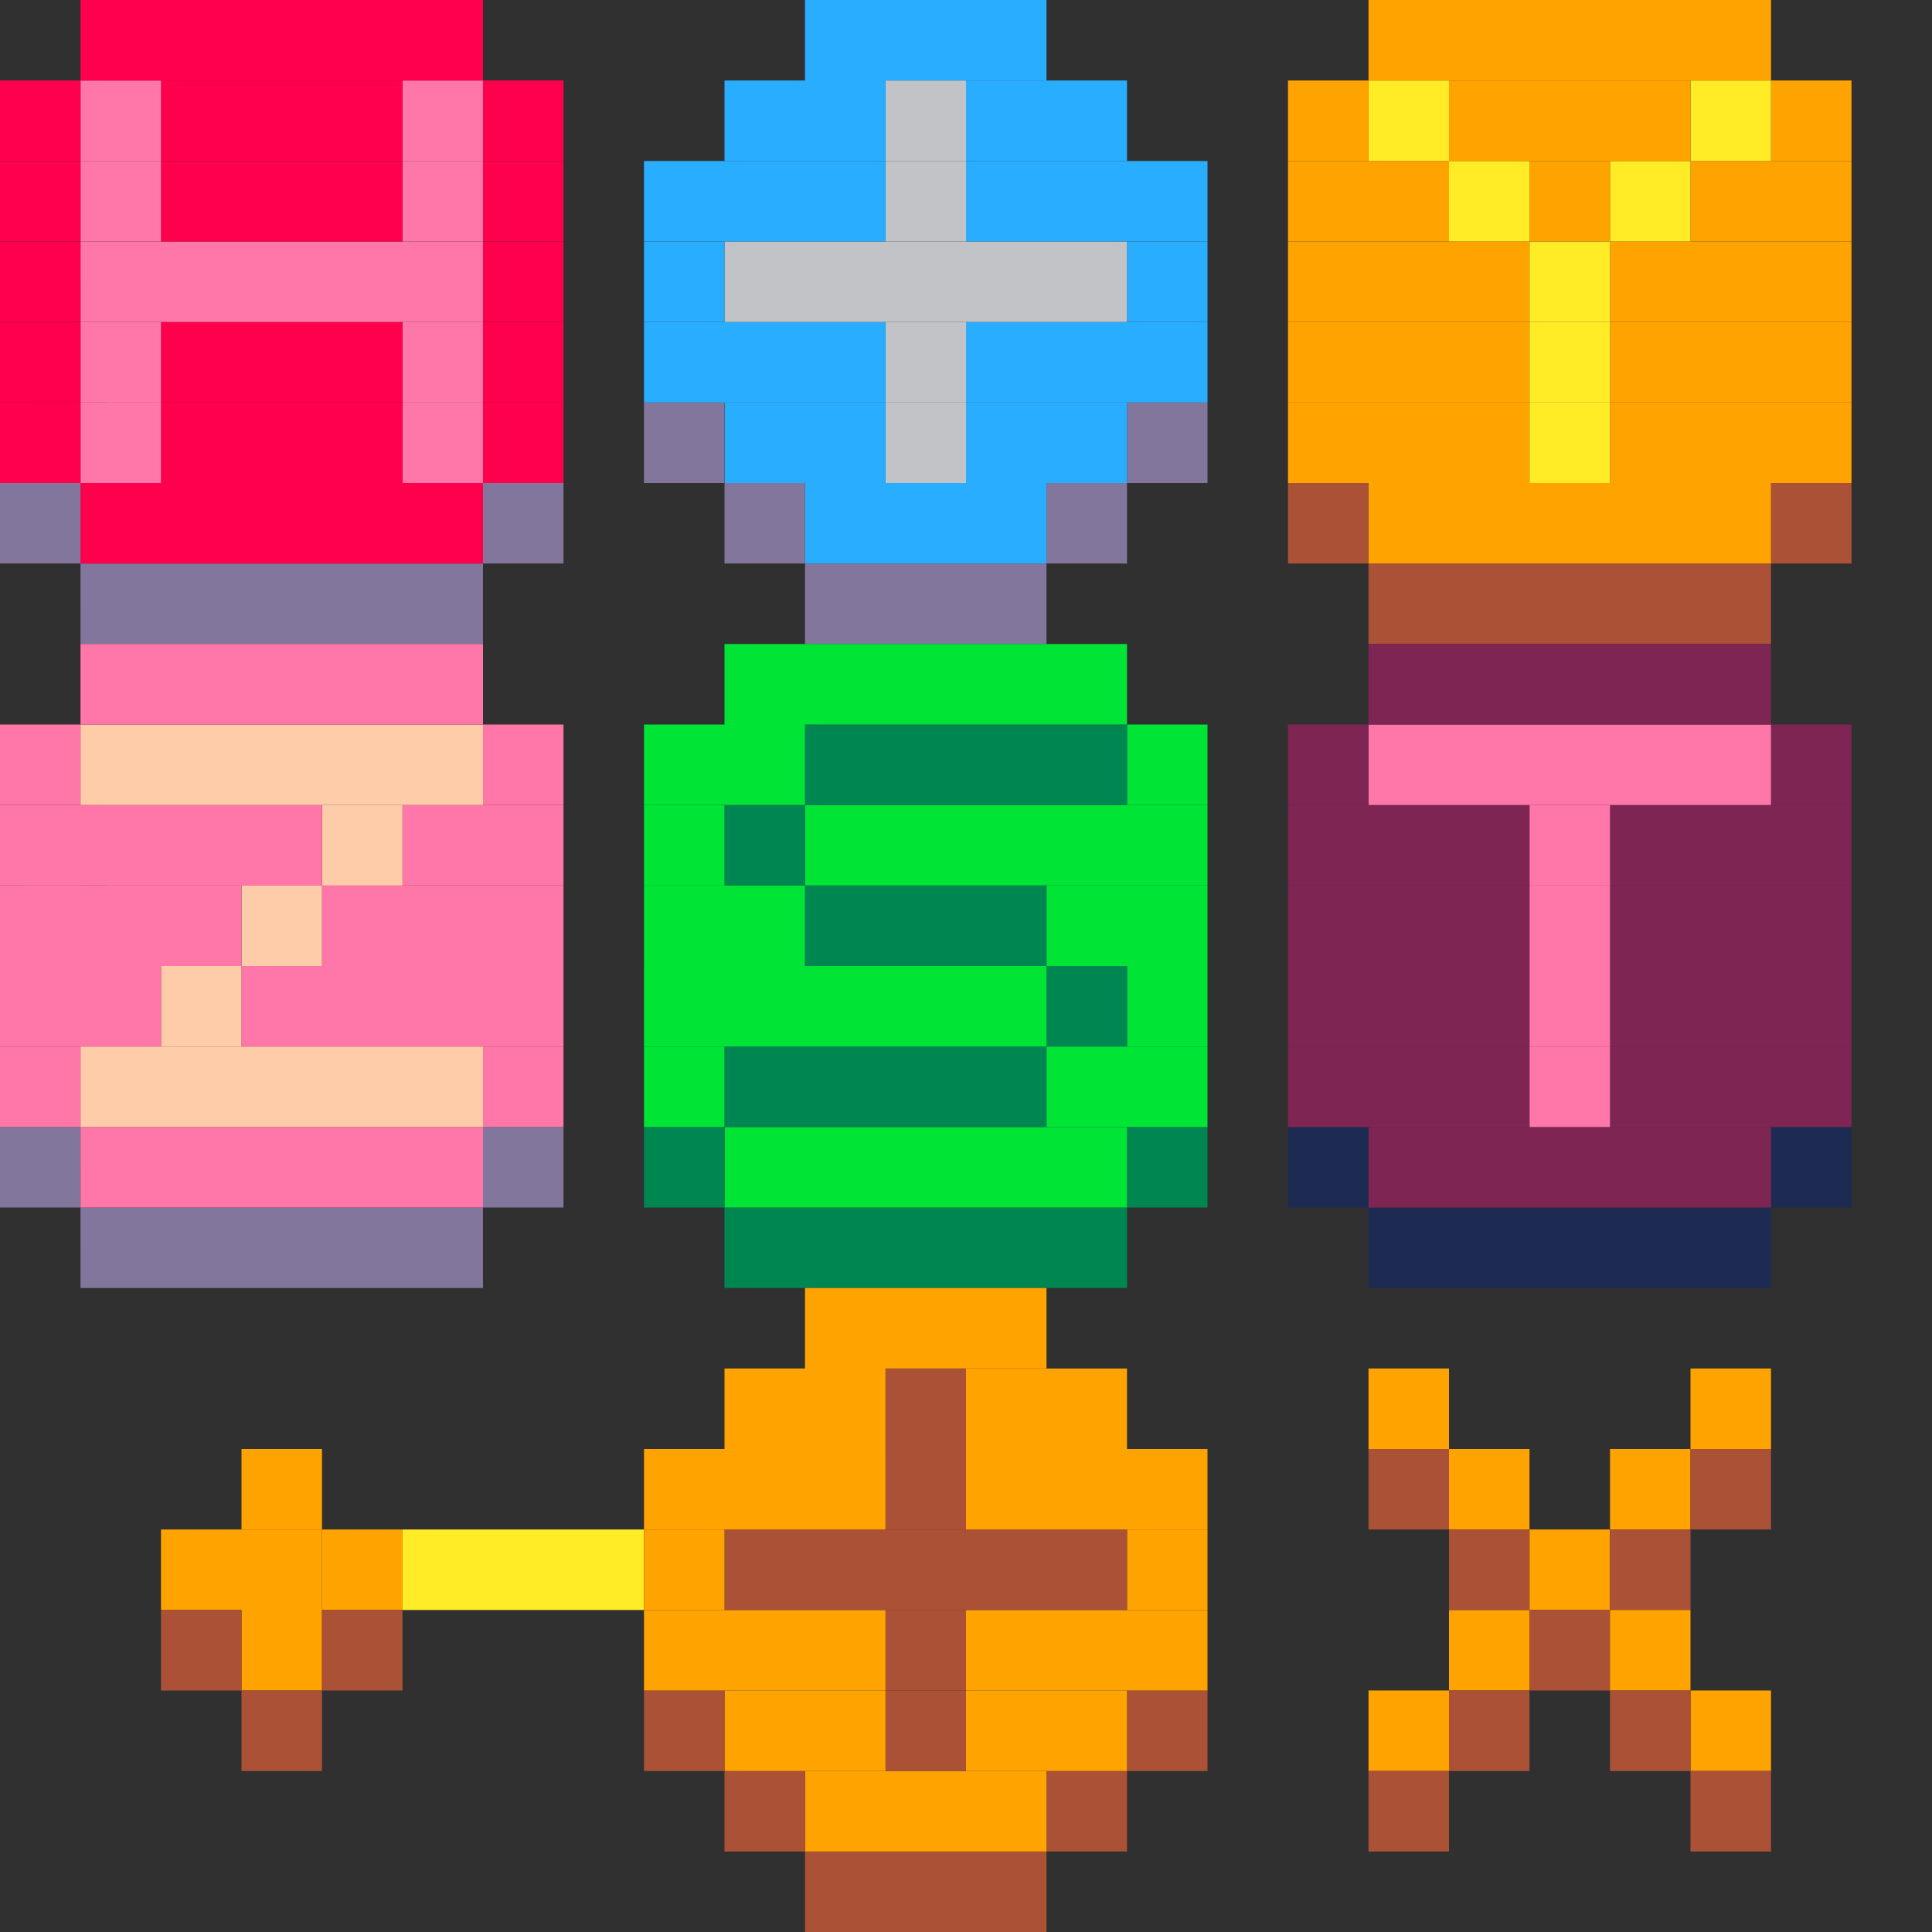<svg xmlns="http://www.w3.org/2000/svg" width="192" height="192" fill="none"><g clip-path="url(#a)"><path fill="#303030" d="M0 0h192v192H0z"/><g clip-path="url(#b)"><path fill="#83769C" d="M40 56h8v8h-8zm-8 0h8v8h-8zm-8 0h8v8h-8zm-8 0h8v8h-8zm-8 0h8v8H8zm40-8h8v8h-8z"/><path fill="#FF004D" d="M40 48h8v8h-8zm-8 0h8v8h-8zm-8 0h8v8h-8zm-8 0h8v8h-8zm-8 0h8v8H8z"/><path fill="#83769C" d="M0 48h8v8H0z"/><path fill="#FF004D" d="M48 40h8v8h-8z"/><path fill="#FF77A8" d="M40 40h8v8h-8z"/><path fill="#FF004D" d="M32 40h8v8h-8zm-8 0h8v8h-8zm-8 0h8v8h-8z"/><path fill="#FF77A8" d="M8 40h8v8H8z"/><path fill="#FF004D" d="M0 40h8v8H0zm48-8h8v8h-8z"/><path fill="#FF77A8" d="M40 32h8v8h-8z"/><path fill="#FF004D" d="M32 32h8v8h-8zm-8 0h8v8h-8zm-8 0h8v8h-8z"/><path fill="#FF77A8" d="M8 32h8v8H8z"/><path fill="#FF004D" d="M0 32h8v8H0zm48-8h8v8h-8z"/><path fill="#FF77A8" d="M40 24h8v8h-8zm-8 0h8v8h-8zm-8 0h8v8h-8zm-8 0h8v8h-8zm-8 0h8v8H8z"/><path fill="#FF004D" d="M0 24h8v8H0zm48-8h8v8h-8z"/><path fill="#FF77A8" d="M40 16h8v8h-8z"/><path fill="#FF004D" d="M32 16h8v8h-8zm-8 0h8v8h-8zm-8 0h8v8h-8z"/><path fill="#FF77A8" d="M8 16h8v8H8z"/><path fill="#FF004D" d="M0 16h8v8H0zm48-8h8v8h-8z"/><path fill="#FF77A8" d="M40 8h8v8h-8z"/><path fill="#FF004D" d="M32 8h8v8h-8zm-8 0h8v8h-8zm-8 0h8v8h-8z"/><path fill="#FF77A8" d="M8 8h8v8H8z"/><path fill="#FF004D" d="M0 8h8v8H0zm40-8h8v8h-8zm-8 0h8v8h-8zm-8 0h8v8h-8zm-8 0h8v8h-8zM8 0h8v8H8z"/><path fill="#83769C" d="M96 56h8v8h-8zm-8 0h8v8h-8zm-8 0h8v8h-8zm24-8h8v8h-8z"/><path fill="#29ADFF" d="M96 48h8v8h-8zm-8 0h8v8h-8zm-8 0h8v8h-8z"/><path fill="#83769C" d="M72 48h8v8h-8z"/><path fill="#1D2B53" d="M112 40h8v8h-8z"/><path fill="#83769C" d="M112 40h8v8h-8z"/><path fill="#29ADFF" d="M104 40h8v8h-8zm-8 0h8v8h-8z"/><path fill="#C2C3C7" d="M88 40h8v8h-8z"/><path fill="#29ADFF" d="M80 40h8v8h-8zm-8 0h8v8h-8z"/><path fill="#1D2B53" d="M64 40h8v8h-8z"/><path fill="#83769C" d="M64 40h8v8h-8z"/><path fill="#29ADFF" d="M112 32h8v8h-8zm-8 0h8v8h-8zm-8 0h8v8h-8z"/><path fill="#C2C3C7" d="M88 32h8v8h-8z"/><path fill="#29ADFF" d="M80 32h8v8h-8zm-8 0h8v8h-8zm-8 0h8v8h-8zm48-8h8v8h-8z"/><path fill="#C2C3C7" d="M104 24h8v8h-8zm-8 0h8v8h-8zm-8 0h8v8h-8zm-8 0h8v8h-8zm-8 0h8v8h-8z"/><path fill="#29ADFF" d="M64 24h8v8h-8zm48-8h8v8h-8zm-8 0h8v8h-8zm-8 0h8v8h-8z"/><path fill="#C2C3C7" d="M88 16h8v8h-8z"/><path fill="#29ADFF" d="M80 16h8v8h-8zm-8 0h8v8h-8zm-8 0h8v8h-8zm40-8h8v8h-8zm-8 0h8v8h-8z"/><path fill="#C2C3C7" d="M88 8h8v8h-8z"/><path fill="#29ADFF" d="M80 8h8v8h-8zm-8 0h8v8h-8zm24-8h8v8h-8zm-8 0h8v8h-8zm-8 0h8v8h-8z"/><path fill="#AB5236" d="M168 56h8v8h-8zm-8 0h8v8h-8zm-8 0h8v8h-8zm-8 0h8v8h-8zm-8 0h8v8h-8zm40-8h8v8h-8z"/><path fill="#FFA300" d="M168 48h8v8h-8zm-8 0h8v8h-8zm-8 0h8v8h-8zm-8 0h8v8h-8zm-8 0h8v8h-8z"/><path fill="#AB5236" d="M128 48h8v8h-8z"/><path fill="#FFA300" d="M176 40h8v8h-8zm-8 0h8v8h-8zm-8 0h8v8h-8z"/><path fill="#FFEC27" d="M152 40h8v8h-8z"/><path fill="#FFA300" d="M144 40h8v8h-8zm-8 0h8v8h-8zm-8 0h8v8h-8zm48-8h8v8h-8zm-8 0h8v8h-8zm-8 0h8v8h-8z"/><path fill="#FFEC27" d="M152 32h8v8h-8z"/><path fill="#FFA300" d="M144 32h8v8h-8zm-8 0h8v8h-8zm-8 0h8v8h-8zm48-8h8v8h-8zm-8 0h8v8h-8zm-8 0h8v8h-8z"/><path fill="#FFEC27" d="M152 24h8v8h-8z"/><path fill="#FFA300" d="M144 24h8v8h-8zm-8 0h8v8h-8zm-8 0h8v8h-8zm48-8h8v8h-8zm-8 0h8v8h-8z"/><path fill="#FFEC27" d="M160 16h8v8h-8z"/><path fill="#FFA300" d="M152 16h8v8h-8z"/><path fill="#FFEC27" d="M144 16h8v8h-8z"/><path fill="#FFA300" d="M136 16h8v8h-8zm-8 0h8v8h-8zm48-8h8v8h-8z"/><path fill="#FFEC27" d="M168 8h8v8h-8z"/><path fill="#FFA300" d="M160 8h8v8h-8zm-8 0h8v8h-8zm-8 0h8v8h-8z"/><path fill="#FFEC27" d="M136 8h8v8h-8z"/><path fill="#FFA300" d="M128 8h8v8h-8zm40-8h8v8h-8zm-8 0h8v8h-8zm-8 0h8v8h-8zm-8 0h8v8h-8zm-8 0h8v8h-8z"/></g><g clip-path="url(#c)"><path fill="#83769C" d="M40 120h8v8h-8zm-8 0h8v8h-8zm-8 0h8v8h-8zm-8 0h8v8h-8zm-8 0h8v8H8zm40-8h8v8h-8z"/><path fill="#FF77A8" d="M40 112h8v8h-8zm-8 0h8v8h-8zm-8 0h8v8h-8zm-8 0h8v8h-8zm-8 0h8v8H8z"/><path fill="#83769C" d="M0 112h8v8H0z"/><path fill="#FF77A8" d="M48 104h8v8h-8z"/><path fill="#FCA" d="M40 104h8v8h-8zm-8 0h8v8h-8zm-8 0h8v8h-8zm-8 0h8v8h-8zm-8 0h8v8H8z"/><path fill="#FF77A8" d="M0 104h8v8H0zm48-8h8v8h-8zm-8 0h8v8h-8zm-8 0h8v8h-8zm-8 0h8v8h-8z"/><path fill="#FCA" d="M16 96h8v8h-8z"/><path fill="#FF77A8" d="M8 96h8v8H8zm-8 0h8v8H0zm48-8h8v8h-8zm-8 0h8v8h-8zm-8 0h8v8h-8z"/><path fill="#FCA" d="M24 88h8v8h-8z"/><path fill="#FF77A8" d="M16 88h8v8h-8zm-8 0h8v8H8zm-8 0h8v8H0zm48-8h8v8h-8zm-8 0h8v8h-8z"/><path fill="#FCA" d="M32 80h8v8h-8z"/><path fill="#FF77A8" d="M24 80h8v8h-8zm-8 0h8v8h-8zm-8 0h8v8H8zm-8 0h8v8H0zm48-8h8v8h-8z"/><path fill="#FCA" d="M40 72h8v8h-8zm-8 0h8v8h-8zm-8 0h8v8h-8zm-8 0h8v8h-8zm-8 0h8v8H8z"/><path fill="#FF77A8" d="M0 72h8v8H0zm40-8h8v8h-8zm-8 0h8v8h-8zm-8 0h8v8h-8zm-8 0h8v8h-8zm-8 0h8v8H8z"/><path fill="#008751" d="M104 120h8v8h-8zm-8 0h8v8h-8zm-8 0h8v8h-8zm-8 0h8v8h-8zm-8 0h8v8h-8zm40-8h8v8h-8z"/><path fill="#00E436" d="M104 112h8v8h-8zm-8 0h8v8h-8zm-8 0h8v8h-8zm-8 0h8v8h-8zm-8 0h8v8h-8z"/><path fill="#008751" d="M64 112h8v8h-8z"/><path fill="#00E436" d="M112 104h8v8h-8zm-8 0h8v8h-8z"/><path fill="#008751" d="M96 104h8v8h-8zm-8 0h8v8h-8zm-8 0h8v8h-8zm-8 0h8v8h-8z"/><path fill="#00E436" d="M64 104h8v8h-8zm48-8h8v8h-8z"/><path fill="#008751" d="M104 96h8v8h-8z"/><path fill="#00E436" d="M96 96h8v8h-8zm-8 0h8v8h-8zm-8 0h8v8h-8zm-8 0h8v8h-8zm-8 0h8v8h-8zm48-8h8v8h-8zm-8 0h8v8h-8z"/><path fill="#008751" d="M96 88h8v8h-8zm-8 0h8v8h-8zm-8 0h8v8h-8z"/><path fill="#00E436" d="M72 88h8v8h-8zm-8 0h8v8h-8zm48-8h8v8h-8zm-8 0h8v8h-8zm-8 0h8v8h-8zm-8 0h8v8h-8zm-8 0h8v8h-8z"/><path fill="#008751" d="M72 80h8v8h-8z"/><path fill="#00E436" d="M64 80h8v8h-8zm48-8h8v8h-8z"/><path fill="#008751" d="M104 72h8v8h-8zm-8 0h8v8h-8zm-8 0h8v8h-8zm-8 0h8v8h-8z"/><path fill="#00E436" d="M72 72h8v8h-8zm-8 0h8v8h-8zm40-8h8v8h-8zm-8 0h8v8h-8zm-8 0h8v8h-8zm-8 0h8v8h-8zm-8 0h8v8h-8z"/><path fill="#1D2B53" d="M168 120h8v8h-8zm-8 0h8v8h-8zm-8 0h8v8h-8zm-8 0h8v8h-8zm-8 0h8v8h-8zm40-8h8v8h-8z"/><path fill="#7E2553" d="M168 112h8v8h-8zm-8 0h8v8h-8zm-8 0h8v8h-8zm-8 0h8v8h-8zm-8 0h8v8h-8z"/><path fill="#1D2B53" d="M128 112h8v8h-8z"/><path fill="#7E2553" d="M176 104h8v8h-8zm-8 0h8v8h-8zm-8 0h8v8h-8z"/><path fill="#FF77A8" d="M152 104h8v8h-8z"/><path fill="#7E2553" d="M144 104h8v8h-8zm-8 0h8v8h-8zm-8 0h8v8h-8zm48-8h8v8h-8zm-8 0h8v8h-8zm-8 0h8v8h-8z"/><path fill="#FF77A8" d="M152 96h8v8h-8z"/><path fill="#7E2553" d="M144 96h8v8h-8zm-8 0h8v8h-8zm-8 0h8v8h-8zm48-8h8v8h-8zm-8 0h8v8h-8zm-8 0h8v8h-8z"/><path fill="#FF77A8" d="M152 88h8v8h-8z"/><path fill="#7E2553" d="M144 88h8v8h-8zm-8 0h8v8h-8zm-8 0h8v8h-8zm48-8h8v8h-8zm-8 0h8v8h-8zm-8 0h8v8h-8z"/><path fill="#FF77A8" d="M152 80h8v8h-8z"/><path fill="#7E2553" d="M144 80h8v8h-8zm-8 0h8v8h-8zm-8 0h8v8h-8zm48-8h8v8h-8z"/><path fill="#FF77A8" d="M168 72h8v8h-8zm-8 0h8v8h-8zm-8 0h8v8h-8zm-8 0h8v8h-8zm-8 0h8v8h-8z"/><path fill="#7E2553" d="M128 72h8v8h-8zm40-8h8v8h-8zm-8 0h8v8h-8zm-8 0h8v8h-8zm-8 0h8v8h-8zm-8 0h8v8h-8z"/></g><g clip-path="url(#d)"><path fill="#FFA300" d="M32 152h8v8h-8z"/><path fill="#FFEC27" d="M40 152h8v8h-8zm8 0h8v8h-8zm8 0h8v8h-8z"/><path fill="#FFA300" d="M24 152h8v8h-8zm0 8h8v8h-8zm-8-8h8v8h-8z"/><path fill="#AB5236" d="M16 160h8v8h-8zm16 0h8v8h-8zm-8 8h8v8h-8z"/><path fill="#FFA300" d="M24 144h8v8h-8z"/><path fill="#AB5236" d="M96 184h8v8h-8zm-8 0h8v8h-8zm-8 0h8v8h-8zm24-8h8v8h-8z"/><path fill="#FFA300" d="M96 176h8v8h-8zm-8 0h8v8h-8zm-8 0h8v8h-8z"/><path fill="#AB5236" d="M72 176h8v8h-8zm40-8h8v8h-8z"/><path fill="#FFA300" d="M104 168h8v8h-8zm-8 0h8v8h-8z"/><path fill="#AB5236" d="M88 168h8v8h-8z"/><path fill="#FFA300" d="M80 168h8v8h-8zm-8 0h8v8h-8z"/><path fill="#AB5236" d="M64 168h8v8h-8z"/><path fill="#FFA300" d="M112 160h8v8h-8zm-8 0h8v8h-8zm-8 0h8v8h-8z"/><path fill="#AB5236" d="M88 160h8v8h-8z"/><path fill="#FFA300" d="M80 160h8v8h-8zm-8 0h8v8h-8zm-8 0h8v8h-8zm48-8h8v8h-8z"/><path fill="#AB5236" d="M104 152h8v8h-8zm-8 0h8v8h-8zm-8 0h8v8h-8zm-8 0h8v8h-8zm-8 0h8v8h-8z"/><path fill="#FFA300" d="M64 152h8v8h-8zm48-8h8v8h-8zm-8 0h8v8h-8zm-8 0h8v8h-8z"/><path fill="#AB5236" d="M88 144h8v8h-8z"/><path fill="#FFA300" d="M80 144h8v8h-8zm-8 0h8v8h-8zm-8 0h8v8h-8zm40-8h8v8h-8zm-8 0h8v8h-8z"/><path fill="#AB5236" d="M88 136h8v8h-8z"/><path fill="#FFA300" d="M80 136h8v8h-8zm-8 0h8v8h-8zm24-8h8v8h-8zm-8 0h8v8h-8zm-8 0h8v8h-8zm72 24h8v8h-8zm8-8h8v8h-8zm8-8h8v8h-8zm-24 8h8v8h-8zm-8-8h8v8h-8zm8 24h8v8h-8zm24 8h8v8h-8zm-32 0h8v8h-8z"/><path fill="#AB5236" d="M152 160h8v8h-8zm-8 8h8v8h-8zm-8 8h8v8h-8zm8-24h8v8h-8zm16 0h8v8h-8zm8-8h8v8h-8zm-32 0h8v8h-8z"/><path fill="#FFA300" d="M160 160h8v8h-8z"/><path fill="#AB5236" d="M160 168h8v8h-8zm8 8h8v8h-8z"/></g></g><defs><clipPath id="a"><path fill="#fff" d="M0 0h192v192H0z"/></clipPath><clipPath id="b"><path fill="#fff" d="M0 0h192v64H0z"/></clipPath><clipPath id="c"><path fill="#fff" d="M0 64h192v64H0z"/></clipPath><clipPath id="d"><path fill="#fff" d="M0 128h192v64H0z"/></clipPath></defs></svg>